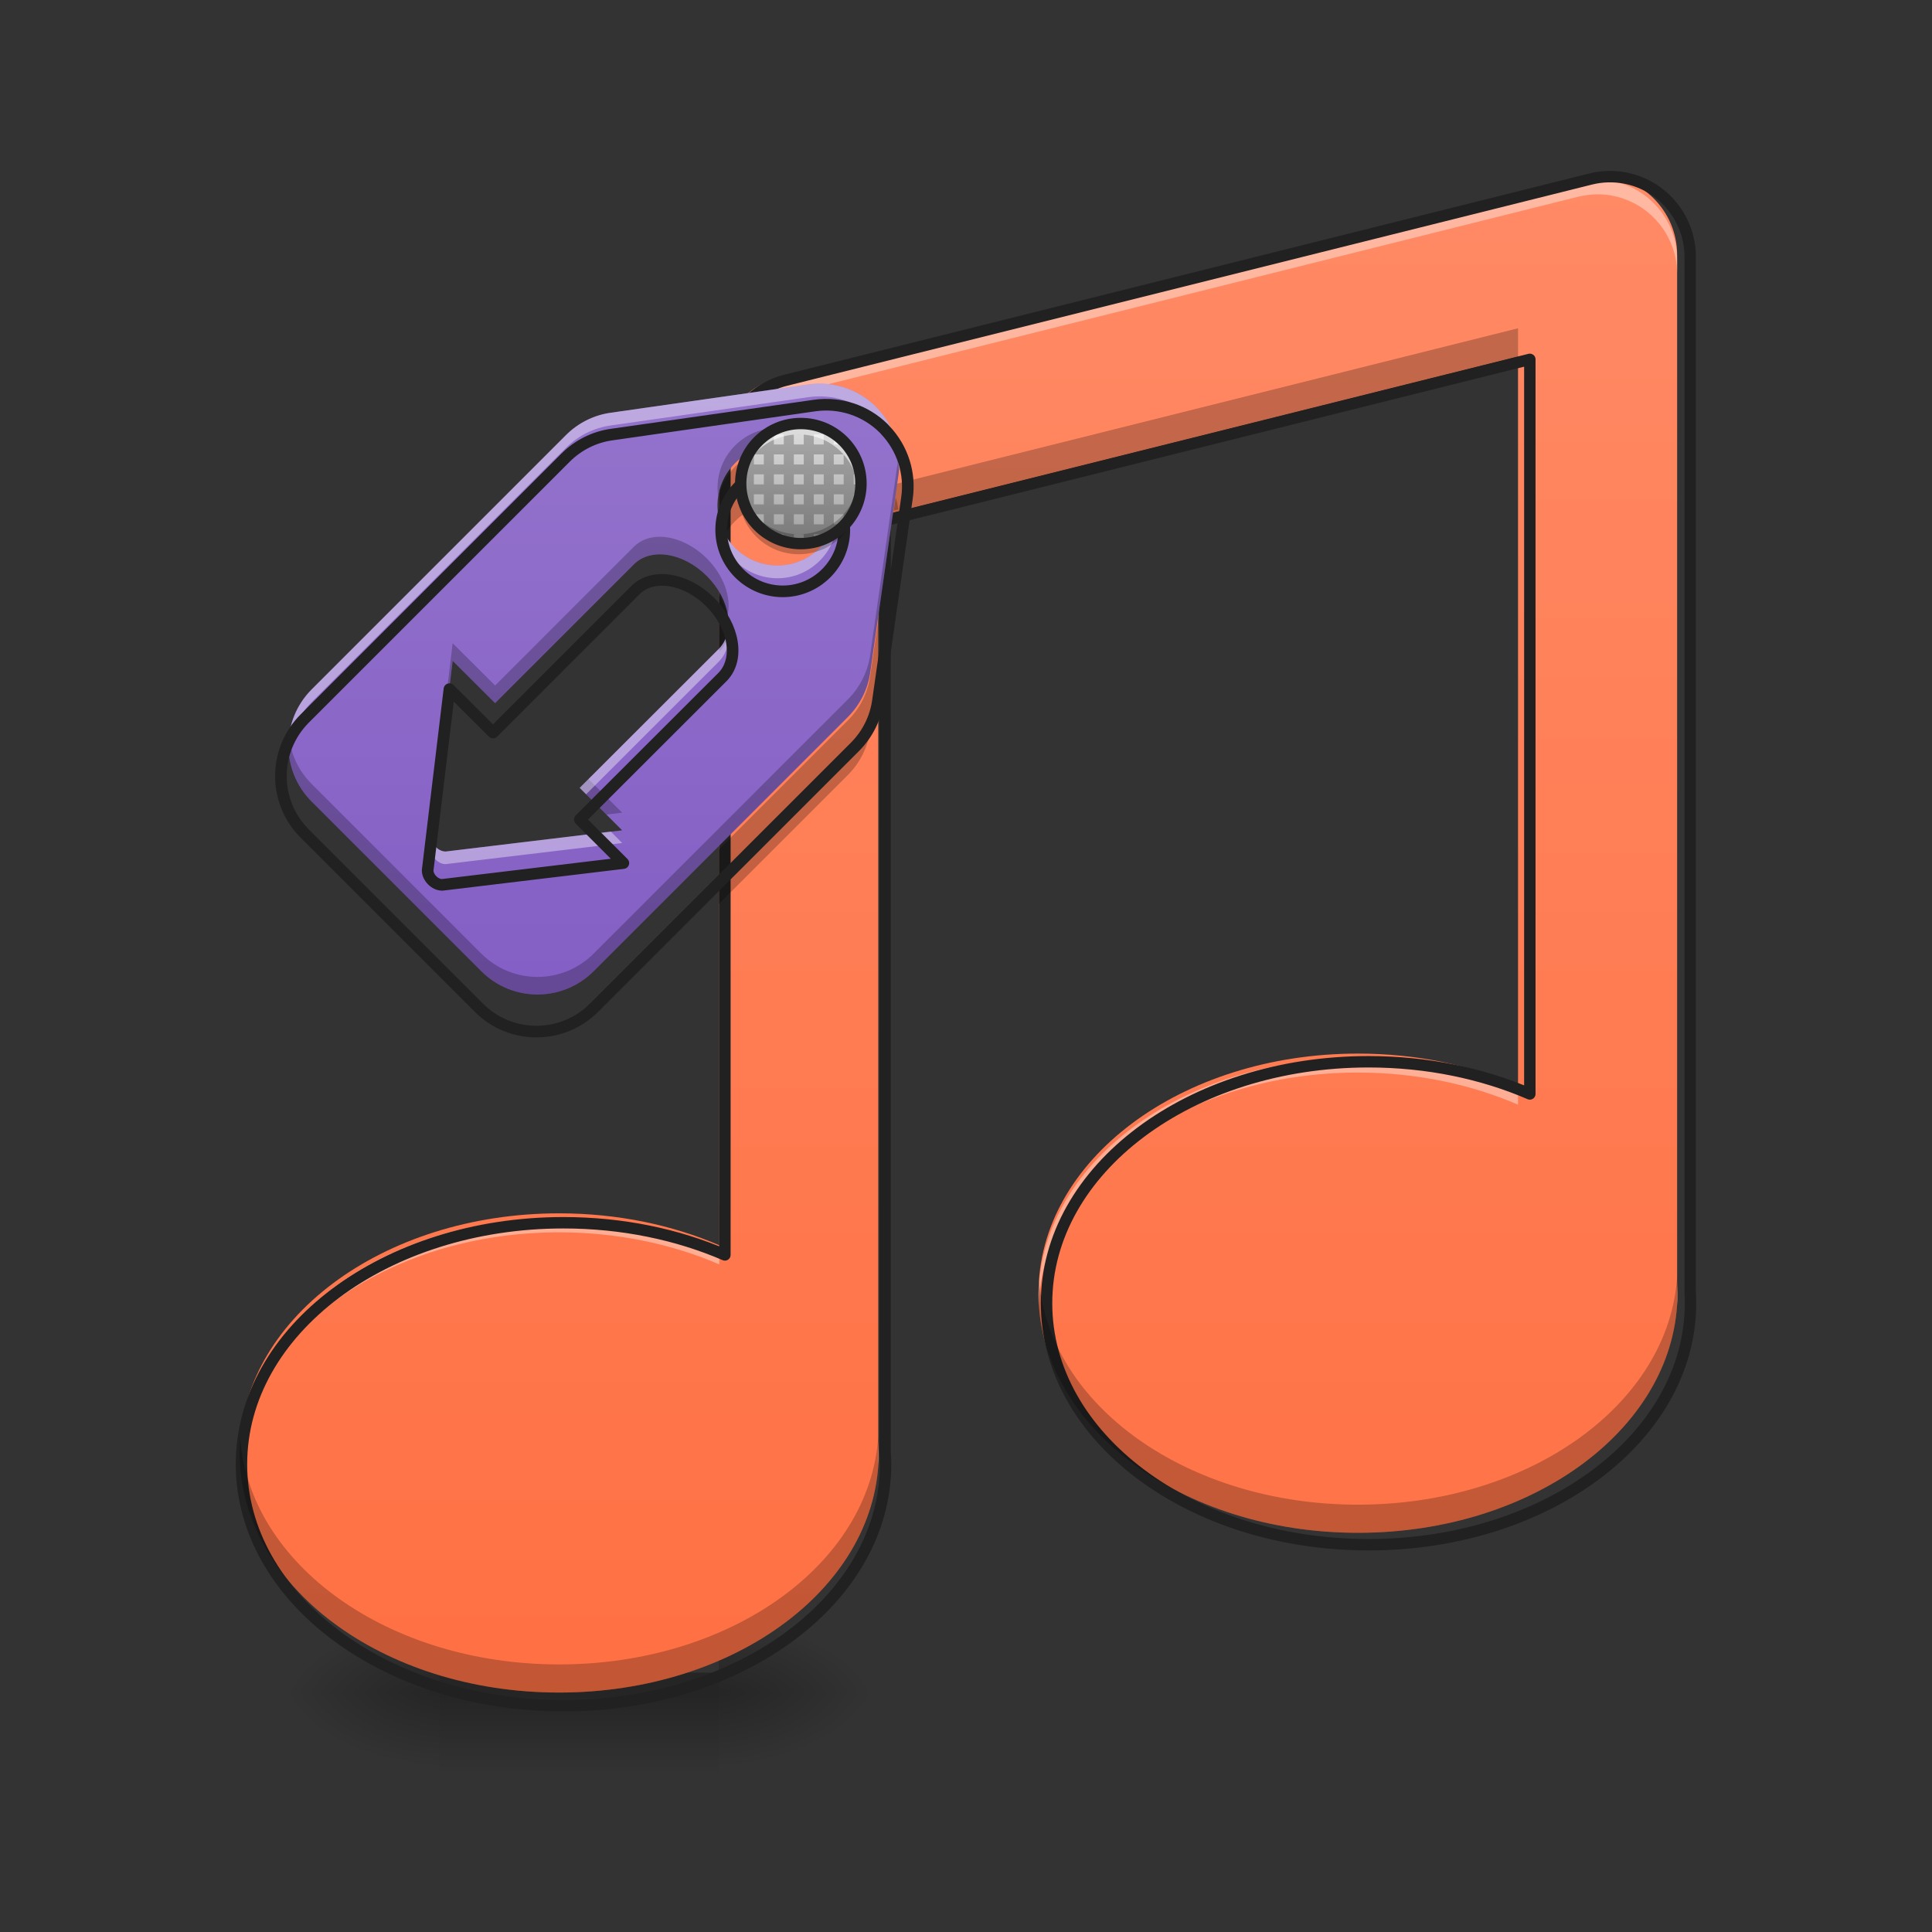 <?xml version="1.0" encoding="UTF-8"?>
<svg xmlns="http://www.w3.org/2000/svg" xmlns:xlink="http://www.w3.org/1999/xlink" width="48px" height="48px" viewBox="0 0 48 48" version="1.1">
<rect x="0" y="0" width="48" height="48" fill="#333333" stroke="none"/>
<defs>
<radialGradient id="radial0" gradientUnits="userSpaceOnUse" cx="450.909" cy="189.579" fx="450.909" fy="189.579" r="21.167" gradientTransform="matrix(0,-0.117,-0.211,-0,57.358,95.393)">
<stop offset="0" style="stop-color:rgb(0%,0%,0%);stop-opacity:0.314;"/>
<stop offset="0.222" style="stop-color:rgb(0%,0%,0%);stop-opacity:0.275;"/>
<stop offset="1" style="stop-color:rgb(0%,0%,0%);stop-opacity:0;"/>
</radialGradient>
<radialGradient id="radial1" gradientUnits="userSpaceOnUse" cx="450.909" cy="189.579" fx="450.909" fy="189.579" r="21.167" gradientTransform="matrix(-0,0.117,0.211,0,-28.582,-11.291)">
<stop offset="0" style="stop-color:rgb(0%,0%,0%);stop-opacity:0.314;"/>
<stop offset="0.222" style="stop-color:rgb(0%,0%,0%);stop-opacity:0.275;"/>
<stop offset="1" style="stop-color:rgb(0%,0%,0%);stop-opacity:0;"/>
</radialGradient>
<radialGradient id="radial2" gradientUnits="userSpaceOnUse" cx="450.909" cy="189.579" fx="450.909" fy="189.579" r="21.167" gradientTransform="matrix(-0,-0.117,0.211,-0,-28.582,95.393)">
<stop offset="0" style="stop-color:rgb(0%,0%,0%);stop-opacity:0.314;"/>
<stop offset="0.222" style="stop-color:rgb(0%,0%,0%);stop-opacity:0.275;"/>
<stop offset="1" style="stop-color:rgb(0%,0%,0%);stop-opacity:0;"/>
</radialGradient>
<radialGradient id="radial3" gradientUnits="userSpaceOnUse" cx="450.909" cy="189.579" fx="450.909" fy="189.579" r="21.167" gradientTransform="matrix(0,0.117,-0.211,0,57.358,-11.291)">
<stop offset="0" style="stop-color:rgb(0%,0%,0%);stop-opacity:0.314;"/>
<stop offset="0.222" style="stop-color:rgb(0%,0%,0%);stop-opacity:0.275;"/>
<stop offset="1" style="stop-color:rgb(0%,0%,0%);stop-opacity:0;"/>
</radialGradient>
<linearGradient id="linear0" gradientUnits="userSpaceOnUse" x1="255.323" y1="233.5" x2="255.323" y2="254.667" gradientTransform="matrix(0.02,0,0,0.094,9.271,20.158)">
<stop offset="0" style="stop-color:rgb(0%,0%,0%);stop-opacity:0.275;"/>
<stop offset="1" style="stop-color:rgb(0%,0%,0%);stop-opacity:0;"/>
</linearGradient>
<linearGradient id="linear1" gradientUnits="userSpaceOnUse" x1="960" y1="1695.118" x2="960" y2="175.118" gradientTransform="matrix(0.025,0,0,0.025,0,0)">
<stop offset="0" style="stop-color:rgb(100%,43.922%,26.275%);stop-opacity:1;"/>
<stop offset="1" style="stop-color:rgb(100%,54.118%,39.608%);stop-opacity:1;"/>
</linearGradient>
<linearGradient id="linear2" gradientUnits="userSpaceOnUse" x1="348.279" y1="49.913" x2="183.641" y2="-114.725" gradientTransform="matrix(0.066,0.066,-0.066,0.066,0.065,3.744)">
<stop offset="0" style="stop-color:rgb(49.412%,34.118%,76.078%);stop-opacity:1;"/>
<stop offset="1" style="stop-color:rgb(58.431%,45.882%,80.392%);stop-opacity:1;"/>
</linearGradient>
<linearGradient id="linear3" gradientUnits="userSpaceOnUse" x1="211.667" y1="-70.771" x2="211.667" y2="-102.521" gradientTransform="matrix(0.094,0,0,0.094,0,20.158)">
<stop offset="0" style="stop-color:rgb(61.961%,61.961%,61.961%);stop-opacity:1;"/>
<stop offset="1" style="stop-color:rgb(87.843%,87.843%,87.843%);stop-opacity:1;"/>
</linearGradient>
</defs>
<g id="surface1">
<path style=" stroke:none;fill-rule:nonzero;fill:url(#radial0);" d="M 17.859 42.051 L 21.832 42.051 L 21.832 40.066 L 17.859 40.066 Z M 17.859 42.051 "/>
<path style=" stroke:none;fill-rule:nonzero;fill:url(#radial1);" d="M 10.914 42.051 L 6.945 42.051 L 6.945 44.035 L 10.914 44.035 Z M 10.914 42.051 "/>
<path style=" stroke:none;fill-rule:nonzero;fill:url(#radial2);" d="M 10.914 42.051 L 6.945 42.051 L 6.945 40.066 L 10.914 40.066 Z M 10.914 42.051 "/>
<path style=" stroke:none;fill-rule:nonzero;fill:url(#radial3);" d="M 17.859 42.051 L 21.832 42.051 L 21.832 44.035 L 17.859 44.035 Z M 17.859 42.051 "/>
<path style=" stroke:none;fill-rule:nonzero;fill:url(#linear0);" d="M 10.914 41.555 L 17.859 41.555 L 17.859 44.035 L 10.914 44.035 Z M 10.914 41.555 "/>
<path style=" stroke:none;fill-rule:nonzero;fill:url(#linear1);" d="M 39.633 4.355 C 39.492 4.359 39.352 4.379 39.211 4.414 L 19.367 9.375 C 18.488 9.594 17.871 10.383 17.871 11.289 L 17.871 30.938 C 16.703 30.434 15.344 30.145 13.891 30.145 C 9.496 30.145 5.953 32.797 5.953 36.098 C 5.953 39.395 9.496 42.051 13.891 42.051 C 18.289 42.051 21.832 39.395 21.832 36.098 C 21.832 36 21.828 35.902 21.82 35.805 L 21.82 12.832 L 37.715 8.859 L 37.715 26.969 C 36.547 26.465 35.191 26.176 33.738 26.176 C 29.34 26.176 25.801 28.828 25.801 32.129 C 25.801 35.426 29.34 38.082 33.738 38.082 C 38.137 38.082 41.676 35.426 41.676 32.129 C 41.676 32.031 41.672 31.934 41.668 31.836 L 41.668 6.328 C 41.668 5.793 41.449 5.285 41.066 4.91 C 40.684 4.539 40.168 4.34 39.633 4.355 Z M 39.633 4.355 "/>
<path style=" stroke:none;fill-rule:nonzero;fill:rgb(100%,100%,100%);fill-opacity:0.392;" d="M 39.633 4.469 C 39.492 4.473 39.352 4.492 39.211 4.527 L 19.367 9.488 C 18.488 9.707 17.871 10.496 17.871 11.402 L 17.871 11.766 C 17.871 10.859 18.488 10.07 19.367 9.848 L 39.211 4.887 C 39.352 4.855 39.492 4.836 39.633 4.828 C 40.168 4.812 40.684 5.016 41.066 5.387 C 41.449 5.758 41.668 6.27 41.668 6.805 L 41.668 6.441 C 41.668 5.91 41.449 5.398 41.066 5.027 C 40.684 4.652 40.168 4.453 39.633 4.469 Z M 33.738 26.289 C 29.34 26.289 25.801 28.945 25.801 32.242 C 25.801 32.301 25.801 32.363 25.805 32.422 C 25.93 29.207 29.422 26.648 33.738 26.648 C 35.191 26.648 36.547 26.941 37.715 27.445 L 37.715 27.086 C 36.547 26.578 35.191 26.289 33.738 26.289 Z M 13.891 30.258 C 9.496 30.258 5.953 32.914 5.953 36.211 C 5.953 36.27 5.953 36.332 5.957 36.391 C 6.086 33.18 9.574 30.617 13.891 30.617 C 15.344 30.617 16.703 30.91 17.871 31.414 L 17.871 31.055 C 16.703 30.547 15.344 30.258 13.891 30.258 Z M 41.668 31.949 L 41.668 32.312 C 41.668 32.352 41.672 32.387 41.672 32.426 C 41.676 32.363 41.676 32.305 41.676 32.242 C 41.676 32.145 41.672 32.047 41.668 31.949 Z M 21.82 35.918 L 21.82 36.281 C 21.824 36.316 21.824 36.355 21.828 36.395 C 21.828 36.336 21.832 36.273 21.832 36.211 C 21.832 36.113 21.828 36.016 21.82 35.918 Z M 21.82 35.918 "/>
<path style="fill:none;stroke-width:11.339;stroke-linecap:round;stroke-linejoin:round;stroke:rgb(12.941%,12.941%,12.941%);stroke-opacity:1;stroke-miterlimit:4;" d="M 1597.643 175.574 C 1591.974 175.731 1586.305 176.519 1580.637 177.936 L 780.713 377.917 C 745.283 386.735 720.404 418.543 720.404 455.075 L 720.404 1247.125 C 673.322 1226.812 618.524 1215.16 559.947 1215.16 C 382.798 1215.16 239.977 1322.079 239.977 1455.137 C 239.977 1588.037 382.798 1695.114 559.947 1695.114 C 737.252 1695.114 880.073 1588.037 880.073 1455.137 C 880.073 1451.2 879.916 1447.263 879.601 1443.327 L 879.601 517.273 L 1520.327 357.131 L 1520.327 1087.14 C 1473.245 1066.827 1418.605 1055.175 1360.028 1055.175 C 1182.722 1055.175 1040.058 1162.094 1040.058 1295.152 C 1040.058 1428.053 1182.722 1535.129 1360.028 1535.129 C 1537.334 1535.129 1679.997 1428.053 1679.997 1295.152 C 1679.997 1291.215 1679.84 1287.279 1679.682 1283.342 L 1679.682 255.094 C 1679.682 233.521 1670.864 213.051 1655.433 197.934 C 1640.001 182.975 1619.216 174.944 1597.643 175.574 Z M 1597.643 175.574 " transform="matrix(0.025,0,0,0.025,0,0)"/>
<path style=" stroke:none;fill-rule:nonzero;fill:rgb(0%,0%,0%);fill-opacity:0.235;" d="M 37.715 8.156 L 21.82 12.133 L 21.82 12.832 L 37.715 8.859 Z M 41.668 31.719 C 41.465 34.879 38.004 37.383 33.738 37.383 C 29.496 37.383 26.055 34.91 25.812 31.777 C 25.805 31.895 25.801 32.012 25.801 32.129 C 25.801 35.426 29.34 38.082 33.738 38.082 C 38.137 38.082 41.676 35.426 41.676 32.129 C 41.676 32.031 41.672 31.934 41.668 31.836 Z M 21.82 35.691 C 21.617 38.852 18.16 41.352 13.891 41.352 C 9.652 41.352 6.207 38.879 5.969 35.746 C 5.957 35.863 5.953 35.98 5.953 36.098 C 5.953 39.395 9.496 42.051 13.891 42.051 C 18.289 42.051 21.832 39.395 21.832 36.098 C 21.832 36 21.828 35.902 21.82 35.805 Z M 21.82 35.691 "/>
<path style=" stroke:none;fill-rule:nonzero;fill:url(#linear2);" d="M 21.762 10.105 C 21.32 9.668 20.703 9.465 20.09 9.551 L 15.176 10.254 C 14.754 10.312 14.363 10.508 14.059 10.812 L 7.746 17.125 C 6.973 17.898 6.973 19.148 7.746 19.918 L 11.957 24.129 C 12.727 24.902 13.977 24.902 14.75 24.129 L 21.062 17.816 C 21.367 17.512 21.562 17.121 21.621 16.699 L 22.324 11.785 C 22.41 11.188 22.215 10.586 21.801 10.148 C 21.789 10.133 21.773 10.121 21.762 10.105 Z M 20.367 11.508 C 20.953 12.09 20.953 13.027 20.367 13.613 C 19.785 14.195 18.848 14.195 18.262 13.613 C 17.68 13.027 17.68 12.09 18.262 11.508 C 18.848 10.922 19.785 10.922 20.367 11.508 Z M 17.562 14.312 C 18.145 14.895 18.277 15.703 17.855 16.125 L 14.402 19.574 L 15.457 20.629 L 11.07 21.156 C 10.895 21.156 10.719 20.98 10.719 20.805 L 11.246 16.418 L 12.301 17.469 L 15.75 14.02 C 16.172 13.598 16.98 13.73 17.562 14.312 Z M 17.562 14.312 "/>
<path style=" stroke:none;fill-rule:nonzero;fill:rgb(0%,0%,0%);fill-opacity:0.235;" d="M 19.316 10.633 C 18.934 10.633 18.555 10.777 18.262 11.07 C 17.914 11.418 17.777 11.891 17.844 12.34 C 17.887 12.035 18.027 11.742 18.262 11.508 C 18.848 10.922 19.785 10.922 20.367 11.508 C 20.605 11.742 20.742 12.035 20.789 12.34 C 20.855 11.891 20.715 11.418 20.367 11.07 C 20.078 10.777 19.695 10.633 19.316 10.633 Z M 22.332 11.289 C 22.328 11.309 22.328 11.328 22.324 11.348 L 21.621 16.262 C 21.562 16.684 21.367 17.074 21.062 17.379 L 14.75 23.691 C 13.977 24.465 12.727 24.465 11.957 23.691 L 7.746 19.48 C 7.414 19.152 7.227 18.734 7.18 18.305 C 7.117 18.879 7.305 19.477 7.746 19.918 L 11.957 24.129 C 12.727 24.902 13.977 24.902 14.75 24.129 L 21.062 17.816 C 21.367 17.512 21.562 17.121 21.621 16.699 L 22.324 11.785 C 22.348 11.621 22.348 11.453 22.332 11.289 Z M 16.414 13.336 C 16.156 13.332 15.922 13.41 15.75 13.582 L 12.301 17.031 L 11.246 15.98 L 10.719 20.367 C 10.719 20.414 10.734 20.461 10.758 20.504 L 11.246 16.418 L 12.301 17.469 L 15.75 14.02 C 16.172 13.598 16.98 13.73 17.562 14.312 C 17.848 14.598 18.023 14.938 18.082 15.258 C 18.168 14.832 17.98 14.297 17.562 13.875 C 17.215 13.531 16.789 13.344 16.414 13.336 Z M 14.621 19.355 L 14.402 19.574 L 15.066 20.238 L 15.457 20.191 Z M 14.621 19.355 "/>
<path style=" stroke:none;fill-rule:nonzero;fill:rgb(0%,0%,0%);fill-opacity:0.235;" d="M 19.316 11.156 C 18.934 11.156 18.555 11.305 18.262 11.594 C 18.055 11.805 17.922 12.059 17.859 12.328 L 17.859 12.965 C 17.887 13.09 17.93 13.211 17.988 13.324 C 18.059 13.188 18.148 13.062 18.262 12.949 C 18.848 12.367 19.785 12.367 20.367 12.949 C 20.48 13.062 20.574 13.188 20.641 13.324 C 20.93 12.766 20.836 12.066 20.367 11.594 C 20.078 11.305 19.695 11.156 19.316 11.156 Z M 22.254 12.363 L 22.207 12.684 L 22.32 12.656 C 22.305 12.555 22.285 12.457 22.254 12.363 Z M 17.859 14.781 L 17.859 16.137 C 17.871 16.148 17.879 16.164 17.887 16.18 C 18.188 15.84 18.164 15.281 17.859 14.781 Z M 21.832 15.328 L 21.621 16.785 C 21.562 17.211 21.367 17.602 21.062 17.902 L 17.859 21.105 L 17.859 22.461 L 21.062 19.258 C 21.367 18.953 21.562 18.562 21.621 18.141 L 21.832 16.684 Z M 21.832 15.328 "/>
<path style=" stroke:none;fill-rule:nonzero;fill:rgb(100%,100%,100%);fill-opacity:0.392;" d="M 20.375 9.531 C 20.281 9.531 20.184 9.539 20.09 9.551 L 15.176 10.254 C 14.754 10.312 14.363 10.508 14.059 10.812 L 7.746 17.125 C 7.32 17.551 7.129 18.125 7.172 18.68 C 7.211 18.23 7.398 17.789 7.746 17.441 L 14.059 11.129 C 14.363 10.824 14.754 10.629 15.176 10.57 L 20.09 9.867 C 20.703 9.781 21.32 9.984 21.762 10.422 C 21.773 10.438 21.789 10.449 21.801 10.465 C 22.113 10.797 22.301 11.219 22.336 11.664 C 22.383 11.109 22.188 10.555 21.801 10.148 C 21.789 10.133 21.773 10.121 21.762 10.105 C 21.391 9.738 20.891 9.535 20.375 9.531 Z M 17.836 12.719 C 17.789 13.148 17.93 13.598 18.262 13.93 C 18.848 14.512 19.785 14.512 20.367 13.93 C 20.699 13.598 20.844 13.148 20.797 12.719 C 20.762 13.043 20.621 13.359 20.367 13.613 C 19.785 14.195 18.848 14.195 18.262 13.613 C 18.012 13.359 17.871 13.043 17.836 12.719 Z M 18.09 15.637 C 18.062 15.824 17.988 15.992 17.855 16.125 L 14.402 19.574 L 14.562 19.734 L 17.855 16.441 C 18.059 16.238 18.133 15.949 18.09 15.637 Z M 15.176 20.66 L 11.07 21.156 C 10.934 21.156 10.797 21.047 10.746 20.918 L 10.719 21.121 C 10.719 21.297 10.895 21.469 11.07 21.469 L 15.457 20.945 Z M 15.176 20.66 "/>
<path style="fill:none;stroke-width:11.339;stroke-linecap:butt;stroke-linejoin:round;stroke:rgb(12.941%,12.941%,12.941%);stroke-opacity:1;stroke-miterlimit:4;" d="M 799.779 375.459 C 774.726 375.571 751.344 387.373 736.312 407.304 L 616.283 567.418 C 605.928 581.113 600.36 597.815 600.36 615.185 L 600.36 975.051 C 600.36 1019.143 635.991 1054.774 679.972 1054.662 L 920.031 1054.662 C 964.012 1054.774 999.643 1019.143 999.643 975.051 L 999.643 615.185 C 999.643 597.815 994.075 581.113 983.72 567.418 L 863.691 407.304 C 849.105 387.819 826.39 376.239 802.117 375.571 C 801.338 375.459 800.558 375.571 799.779 375.459 Z M 800.001 455.182 C 833.294 455.071 860.016 481.794 860.016 515.197 C 860.016 548.378 833.294 575.1 800.001 575.212 C 766.709 575.1 739.987 548.378 739.987 515.197 C 739.987 481.794 766.709 455.071 800.001 455.182 Z M 800.001 615.073 C 833.182 615.073 860.016 634.336 860.016 658.386 L 859.905 855.133 L 920.031 855.133 L 810.023 995.204 C 805.012 1000.215 794.991 1000.215 789.98 995.204 L 679.972 855.133 L 739.987 855.021 L 739.987 658.386 C 739.987 634.336 766.821 615.073 800.001 615.073 Z M 800.001 615.073 " transform="matrix(0.018,0.018,-0.018,0.018,14.319,-10.51)"/>
<path style=" stroke:none;fill-rule:nonzero;fill:url(#linear3);" d="M 19.844 10.547 C 20.668 10.547 21.336 11.211 21.336 12.035 C 21.336 12.855 20.668 13.523 19.844 13.523 C 19.023 13.523 18.355 12.855 18.355 12.035 C 18.355 11.211 19.023 10.547 19.844 10.547 Z M 19.844 10.547 "/>
<path style=" stroke:none;fill-rule:nonzero;fill:rgb(0%,0%,0%);fill-opacity:0.235;" d="M 19.844 10.547 C 19.52 10.547 19.223 10.648 18.977 10.824 L 18.977 11.043 L 18.734 11.043 C 18.629 11.16 18.543 11.293 18.48 11.438 L 18.48 11.539 L 18.441 11.539 C 18.414 11.617 18.391 11.699 18.379 11.785 L 18.48 11.785 L 18.48 12.035 L 18.355 12.035 C 18.355 12.117 18.363 12.203 18.379 12.281 L 18.48 12.281 L 18.48 12.531 L 18.441 12.531 C 18.504 12.711 18.605 12.879 18.73 13.02 L 18.73 12.777 L 18.977 12.777 L 18.977 13.027 L 18.734 13.027 C 18.871 13.18 19.039 13.301 19.227 13.387 L 19.227 13.273 L 19.473 13.273 L 19.473 13.477 C 19.555 13.496 19.637 13.512 19.723 13.516 L 19.723 13.273 L 19.969 13.273 L 19.969 13.516 C 20.055 13.512 20.137 13.496 20.219 13.477 L 20.219 13.273 L 20.465 13.273 L 20.465 13.387 C 20.652 13.301 20.82 13.18 20.957 13.027 L 20.715 13.027 L 20.715 12.777 L 20.961 12.777 L 20.961 13.02 C 21.086 12.879 21.188 12.711 21.25 12.531 L 21.211 12.531 L 21.211 12.281 L 21.312 12.281 C 21.328 12.203 21.336 12.117 21.336 12.035 L 21.211 12.035 L 21.211 11.785 L 21.312 11.785 C 21.301 11.699 21.277 11.617 21.25 11.539 L 21.211 11.539 L 21.211 11.438 C 21.148 11.293 21.062 11.16 20.957 11.043 L 20.715 11.043 L 20.715 10.824 C 20.469 10.648 20.172 10.547 19.844 10.547 Z M 19.227 10.793 L 19.473 10.793 L 19.473 11.043 L 19.227 11.043 Z M 19.723 10.793 L 19.969 10.793 L 19.969 11.043 L 19.723 11.043 Z M 20.219 10.793 L 20.465 10.793 L 20.465 11.043 L 20.219 11.043 Z M 18.73 11.289 L 18.977 11.289 L 18.977 11.539 L 18.73 11.539 Z M 19.227 11.289 L 19.473 11.289 L 19.473 11.539 L 19.227 11.539 Z M 19.723 11.289 L 19.969 11.289 L 19.969 11.539 L 19.723 11.539 Z M 20.219 11.289 L 20.465 11.289 L 20.465 11.539 L 20.219 11.539 Z M 20.715 11.289 L 20.961 11.289 L 20.961 11.539 L 20.715 11.539 Z M 18.73 11.785 L 18.977 11.785 L 18.977 12.035 L 18.73 12.035 Z M 19.227 11.785 L 19.473 11.785 L 19.473 12.035 L 19.227 12.035 Z M 19.723 11.785 L 19.969 11.785 L 19.969 12.035 L 19.723 12.035 Z M 20.219 11.785 L 20.465 11.785 L 20.465 12.035 L 20.219 12.035 Z M 20.715 11.785 L 20.961 11.785 L 20.961 12.035 L 20.715 12.035 Z M 18.73 12.281 L 18.977 12.281 L 18.977 12.531 L 18.73 12.531 Z M 19.227 12.281 L 19.473 12.281 L 19.473 12.531 L 19.227 12.531 Z M 19.723 12.281 L 19.969 12.281 L 19.969 12.531 L 19.723 12.531 Z M 20.219 12.281 L 20.465 12.281 L 20.465 12.531 L 20.219 12.531 Z M 20.715 12.281 L 20.961 12.281 L 20.961 12.531 L 20.715 12.531 Z M 19.227 12.777 L 19.473 12.777 L 19.473 13.027 L 19.227 13.027 Z M 19.723 12.777 L 19.969 12.777 L 19.969 13.027 L 19.723 13.027 Z M 20.219 12.777 L 20.465 12.777 L 20.465 13.027 L 20.219 13.027 Z M 20.219 12.777 "/>
<path style=" stroke:none;fill-rule:nonzero;fill:rgb(100%,100%,100%);fill-opacity:0.588;" d="M 19.844 10.547 C 19.02 10.547 18.355 11.211 18.355 12.035 C 18.355 12.078 18.359 12.117 18.363 12.16 C 18.426 11.391 19.062 10.793 19.844 10.793 C 20.629 10.793 21.266 11.391 21.328 12.16 C 21.332 12.117 21.336 12.078 21.336 12.035 C 21.336 11.211 20.672 10.547 19.844 10.547 Z M 19.844 10.547 "/>
<path style=" stroke:none;fill-rule:nonzero;fill:rgb(0%,0%,0%);fill-opacity:0.235;" d="M 19.844 13.523 C 19.02 13.523 18.355 12.859 18.355 12.035 C 18.355 11.992 18.359 11.953 18.363 11.91 C 18.426 12.676 19.062 13.273 19.844 13.273 C 20.629 13.273 21.266 12.676 21.328 11.91 C 21.332 11.953 21.336 11.992 21.336 12.035 C 21.336 12.859 20.672 13.523 19.844 13.523 Z M 19.844 13.523 "/>
<path style=" stroke:none;fill-rule:nonzero;fill:rgb(0%,0%,0%);fill-opacity:0.235;" d="M 19.844 13.77 C 19.02 13.77 18.355 13.105 18.355 12.281 C 18.355 12.242 18.359 12.199 18.363 12.16 C 18.426 12.926 19.062 13.523 19.844 13.523 C 20.629 13.523 21.266 12.926 21.328 12.16 C 21.332 12.199 21.336 12.242 21.336 12.281 C 21.336 13.105 20.672 13.77 19.844 13.77 Z M 19.844 13.77 "/>
<path style="fill:none;stroke-width:3;stroke-linecap:round;stroke-linejoin:round;stroke:rgb(12.941%,12.941%,12.941%);stroke-opacity:1;stroke-miterlimit:4;" d="M 211.646 -102.511 C 220.437 -102.511 227.562 -95.428 227.562 -86.637 C 227.562 -77.888 220.437 -70.764 211.646 -70.764 C 202.897 -70.764 195.773 -77.888 195.773 -86.637 C 195.773 -95.428 202.897 -102.511 211.646 -102.511 Z M 211.646 -102.511 " transform="matrix(0.094,0,0,0.094,0,20.158)"/>
</g>
</svg>
